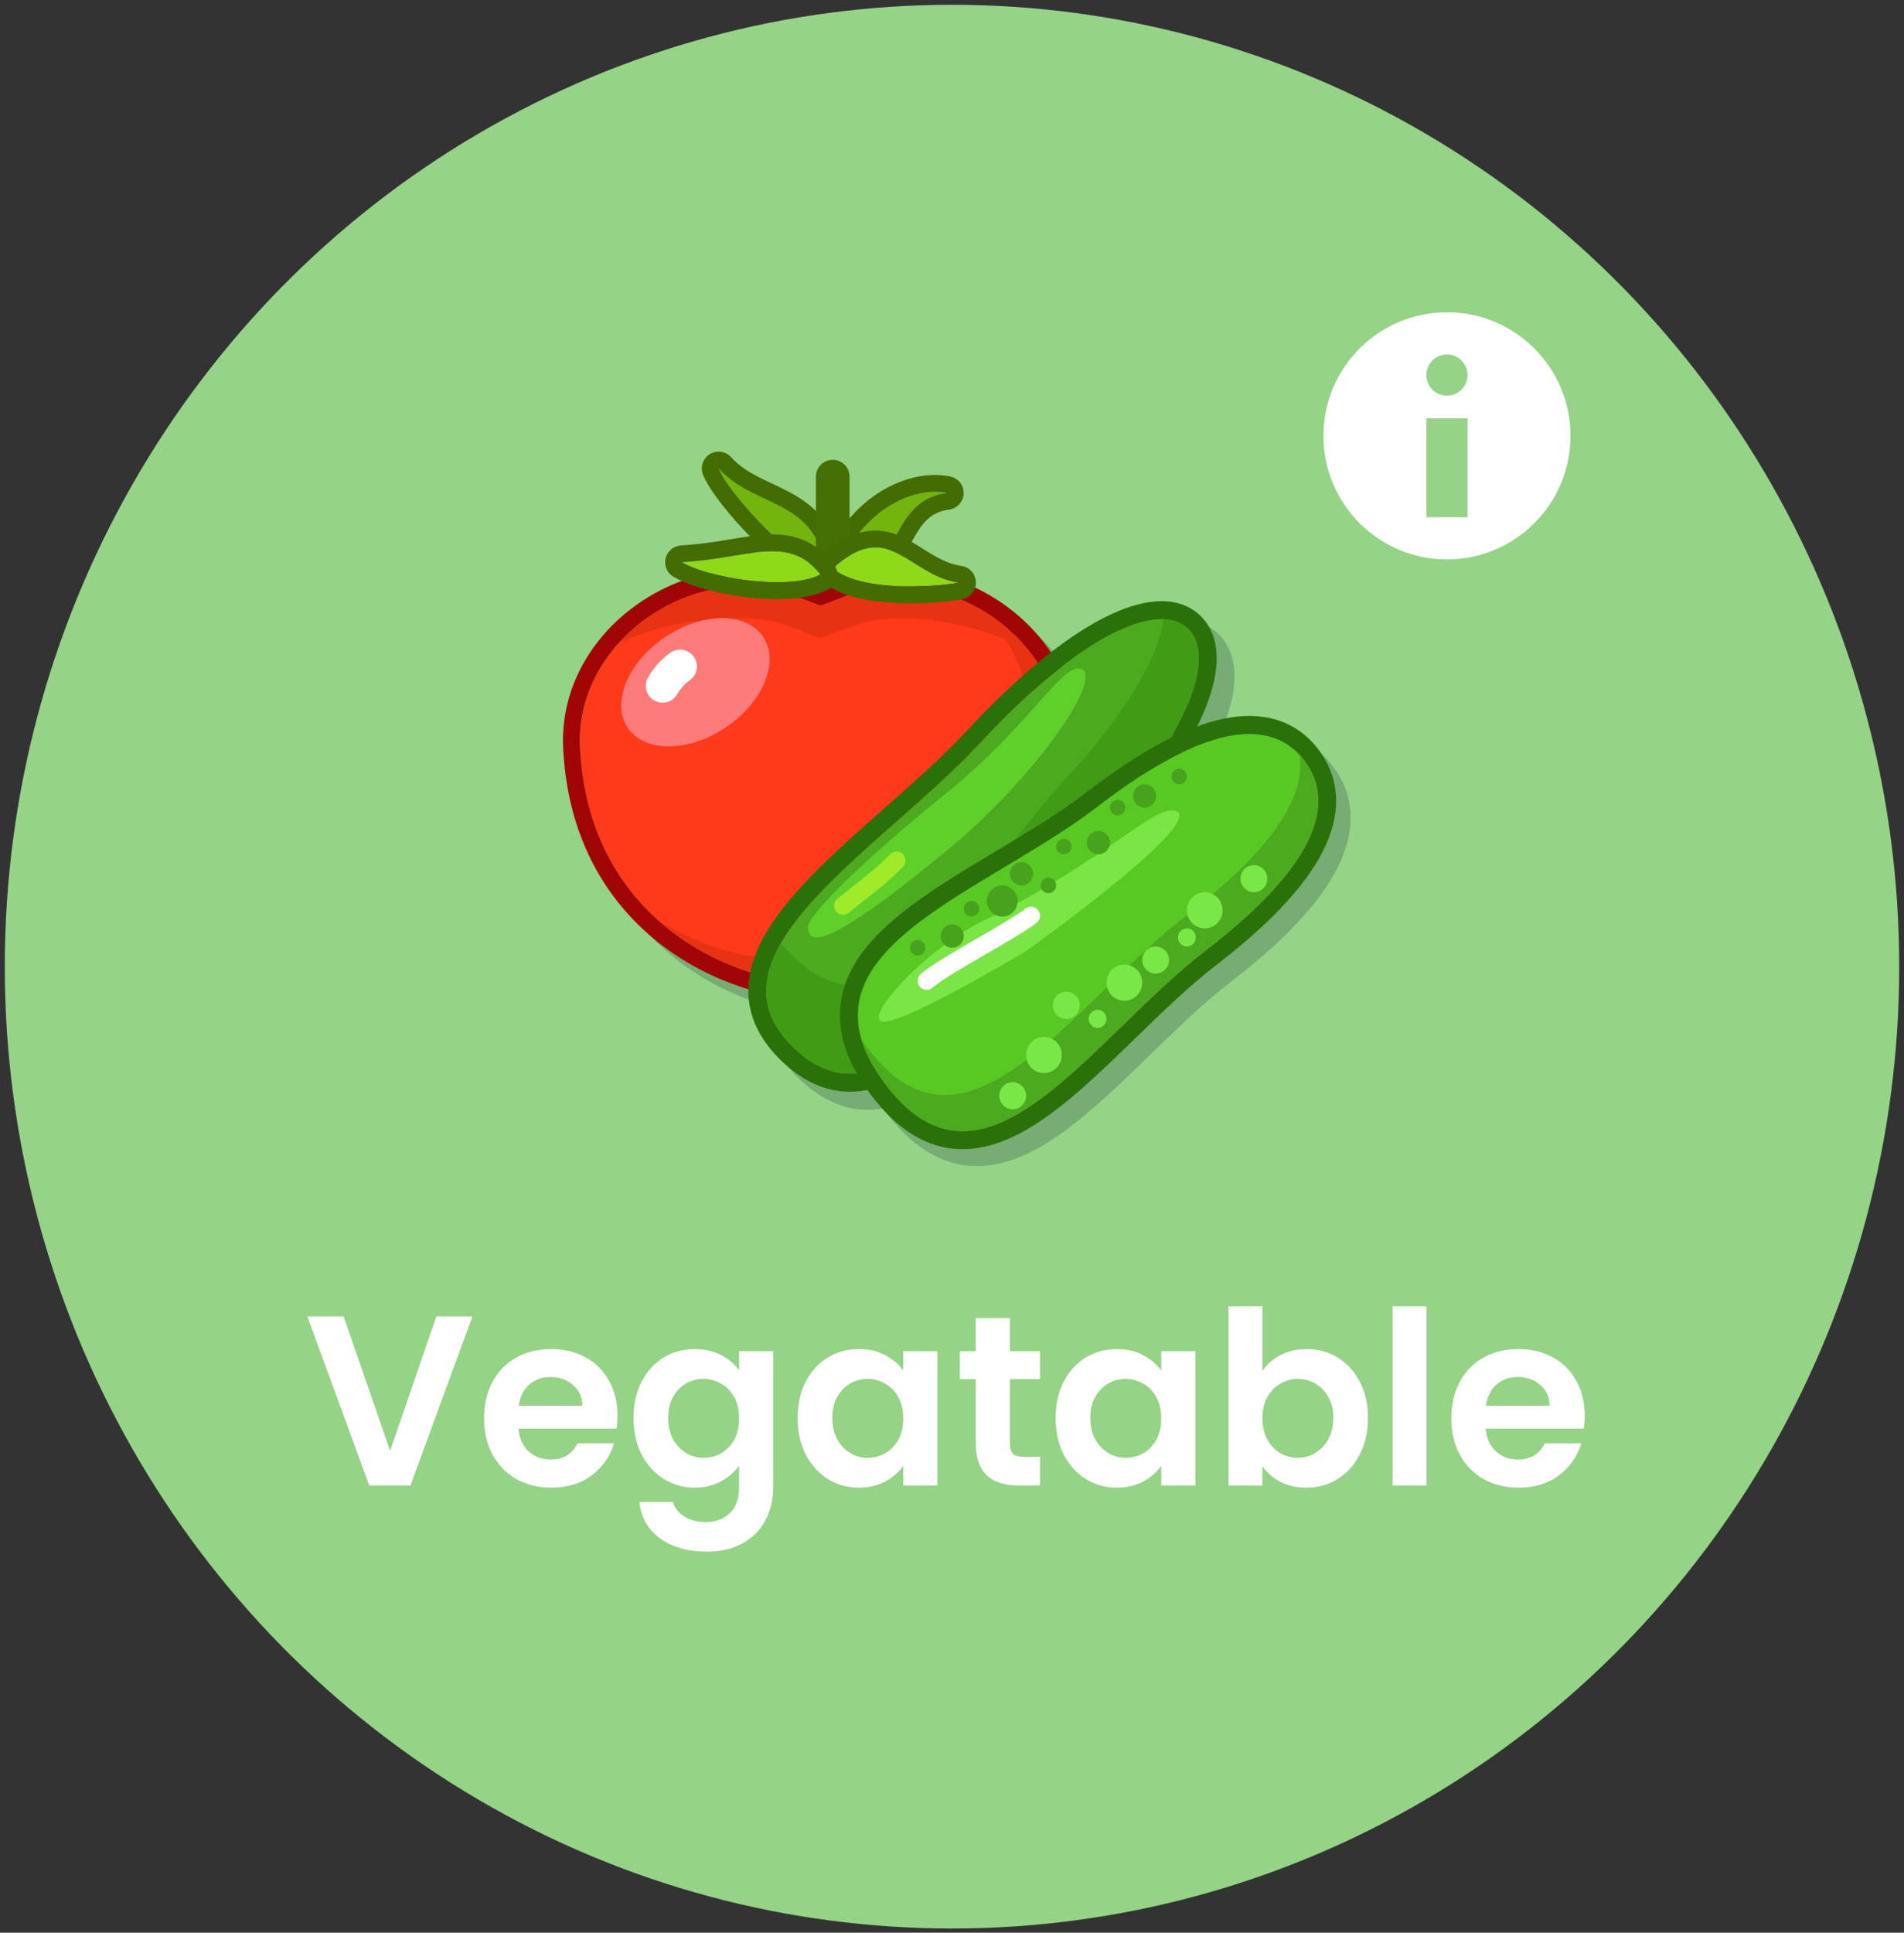 <svg width="205" height="208" viewBox="0 0 205 208" fill="none" xmlns="http://www.w3.org/2000/svg">
<rect x="0" y="0" width="205" height="208" fill="#333333" stroke="none"/>
<ellipse cx="102.5" cy="104.033" rx="101.985" ry="103.518" fill="#95D387"/>
<path d="M83.517 64.898C73.365 64.032 63.555 72.281 64.211 82.449C65.264 101.053 80.885 107.645 90.099 107.645C98.874 107.645 114.232 101.404 115.987 82.449C116.643 72.281 106.833 64.032 96.681 64.898C94.003 65.126 91.035 66.74 90.099 66.906C89.163 66.74 86.195 65.126 83.517 64.898Z" fill="#00162B" fill-opacity="0.2"/>
<path fill-rule="evenodd" clip-rule="evenodd" d="M117.737 82.586L117.734 82.611C115.871 102.732 99.489 109.4 90.099 109.4C85.132 109.4 78.543 107.64 73.028 103.417C67.456 99.15 63.018 92.391 62.459 82.555C61.728 71.144 72.629 62.208 83.666 63.149C85.26 63.285 86.86 63.82 88.084 64.284C88.5 64.442 88.908 64.606 89.257 64.746C89.418 64.811 89.566 64.87 89.696 64.921C89.853 64.983 89.986 65.034 90.099 65.076C90.213 65.034 90.346 64.983 90.502 64.921C90.632 64.87 90.78 64.811 90.941 64.746C91.29 64.606 91.698 64.442 92.115 64.284C93.338 63.82 94.939 63.285 96.531 63.149C107.571 62.208 118.475 71.147 117.738 82.562L117.737 82.586ZM90.099 66.906C89.788 66.851 89.253 66.636 88.579 66.365C87.224 65.821 85.306 65.05 83.517 64.898C73.365 64.032 63.555 72.281 64.211 82.449C65.264 101.053 80.885 107.645 90.099 107.645C98.874 107.645 114.232 101.404 115.987 82.449C116.643 72.281 106.833 64.032 96.681 64.898C94.892 65.05 92.974 65.821 91.619 66.365C90.945 66.636 90.41 66.851 90.099 66.906Z" fill="#00162B" fill-opacity="0.2"/>
<path d="M89.016 61.671C87.905 53.489 81.323 54.806 77.375 50.418C78.487 53.128 85.316 60.584 89.016 61.671Z" fill="#73B40D"/>
<path fill-rule="evenodd" clip-rule="evenodd" d="M90.196 63.044C90.662 62.644 90.893 62.036 90.81 61.428C90.498 59.128 89.78 57.367 88.724 55.981C87.675 54.605 86.383 53.718 85.126 53.032C84.503 52.693 83.866 52.391 83.27 52.111C83.225 52.089 83.18 52.068 83.134 52.047C82.576 51.785 82.054 51.54 81.541 51.272C80.448 50.7 79.505 50.079 78.72 49.207C78.131 48.552 77.157 48.416 76.411 48.885C75.666 49.353 75.365 50.291 75.7 51.105C76.076 52.024 76.842 53.16 77.714 54.279C78.616 55.438 79.738 56.711 80.936 57.925C82.134 59.138 83.434 60.318 84.698 61.277C85.926 62.209 87.258 63.042 88.506 63.408C89.094 63.581 89.731 63.444 90.196 63.044ZM88.527 59.488C88.74 60.131 88.905 60.854 89.016 61.671C88.411 61.493 87.721 61.145 86.987 60.674C84.891 59.332 82.429 56.998 80.501 54.803C78.976 53.067 77.785 51.419 77.374 50.418C78.615 51.796 80.115 52.611 81.624 53.335C81.869 53.453 82.114 53.568 82.359 53.683C84.922 54.886 87.392 56.045 88.527 59.488Z" fill="#436C02"/>
<path d="M89.662 64.304C90.773 56.122 97.558 52.173 101.946 53.051C95.364 53.928 97.119 62.265 89.662 64.304Z" fill="#73B40D"/>
<path fill-rule="evenodd" clip-rule="evenodd" d="M88.469 65.666C88.012 65.265 87.787 64.662 87.868 64.06C89.094 55.037 96.708 50.157 102.301 51.276C103.169 51.449 103.784 52.225 103.755 53.109C103.727 53.994 103.063 54.728 102.185 54.845C99.92 55.148 99.096 56.552 97.727 59.099L97.711 59.13C96.395 61.577 94.655 64.816 90.14 66.05C89.554 66.211 88.926 66.066 88.469 65.666ZM90.078 62.257C89.9 62.907 89.76 63.589 89.662 64.304C90.405 64.101 91.056 63.836 91.633 63.521C93.984 62.241 95.106 60.151 96.172 58.168C96.705 57.176 97.224 56.21 97.875 55.387C98.812 54.2 100.023 53.307 101.946 53.051C100.396 52.741 98.546 53.033 96.754 53.902C93.916 55.277 91.22 58.097 90.078 62.257Z" fill="#436C02"/>
<path fill-rule="evenodd" clip-rule="evenodd" d="M89.66 49.485C90.66 49.485 91.471 50.296 91.471 51.296V64.459C91.471 65.459 90.66 66.27 89.66 66.27C88.66 66.27 87.85 65.459 87.85 64.459V51.296C87.85 50.296 88.66 49.485 89.66 49.485Z" fill="#457003"/>
<path d="M81.762 63.143C71.61 62.277 61.8 70.526 62.456 80.694C63.509 99.298 79.129 105.89 88.344 105.89C97.119 105.89 112.477 99.649 114.232 80.694C114.888 70.526 105.078 62.277 94.925 63.143C92.248 63.371 89.28 64.984 88.344 65.151C87.408 64.984 84.44 63.371 81.762 63.143Z" fill="#FF3A1A"/>
<path fill-rule="evenodd" clip-rule="evenodd" d="M116.037 80.836L116.034 80.861C114.168 101.019 97.754 107.7 88.344 107.7C83.366 107.7 76.764 105.937 71.239 101.706C65.655 97.43 61.209 90.656 60.649 80.803C59.915 69.353 70.851 60.395 81.916 61.339C83.517 61.475 85.123 62.013 86.348 62.477C86.764 62.635 87.174 62.8 87.523 62.94C87.684 63.005 87.832 63.064 87.962 63.115C88.109 63.173 88.235 63.222 88.344 63.262C88.452 63.222 88.579 63.173 88.726 63.115C88.856 63.064 89.004 63.005 89.164 62.94C89.513 62.8 89.923 62.635 90.34 62.477C91.564 62.013 93.171 61.475 94.772 61.339C105.839 60.395 116.777 69.357 116.038 80.811L116.037 80.836ZM88.344 65.151C88.033 65.096 87.498 64.881 86.824 64.61C85.468 64.066 83.55 63.295 81.762 63.143C71.61 62.277 61.8 70.526 62.456 80.694C63.509 99.298 79.129 105.89 88.344 105.89C97.119 105.89 112.476 99.649 114.232 80.694C114.888 70.526 105.078 62.277 94.925 63.143C93.137 63.295 91.219 64.066 89.864 64.61C89.19 64.881 88.655 65.096 88.344 65.151Z" fill="#A20505"/>
<path fill-rule="evenodd" clip-rule="evenodd" d="M66.612 69.212C70.301 65.116 75.976 62.649 81.762 63.143C83.551 63.295 85.469 64.066 86.824 64.61C87.498 64.881 88.033 65.096 88.344 65.151C88.655 65.096 89.19 64.881 89.864 64.61C91.219 64.066 93.137 63.295 94.925 63.143C101.049 62.621 107.047 65.414 110.7 69.944C105.938 67.505 100.209 66.202 94.925 66.653C93.137 66.805 91.219 67.576 89.864 68.12C89.19 68.391 88.655 68.606 88.344 68.661C88.033 68.606 87.498 68.391 86.824 68.12C85.469 67.576 83.551 66.805 81.762 66.653C76.301 66.187 71.005 67.201 66.612 69.212Z" fill="#E83214"/>
<path fill-rule="evenodd" clip-rule="evenodd" d="M70.858 99.044C75.575 102.003 80.814 103.257 84.834 103.257C93.609 103.257 108.966 97.016 110.721 78.061C111.034 73.213 108.968 68.801 105.62 65.606C110.941 68.699 114.643 74.319 114.232 80.694C112.476 99.649 97.119 105.89 88.344 105.89C83.289 105.89 76.306 103.906 70.858 99.044Z" fill="#E83214"/>
<path d="M89.66 61.163C95.803 55.684 97.558 61.827 103.262 62.704C100.38 63.231 92.572 63.691 89.66 61.163Z" fill="#8ED918"/>
<path fill-rule="evenodd" clip-rule="evenodd" d="M87.85 61.175C87.846 60.655 88.067 60.158 88.455 59.812C90.13 58.317 91.7 57.438 93.285 57.181C94.913 56.918 96.283 57.354 97.436 57.93C97.999 58.212 98.538 58.542 99.032 58.852C99.138 58.918 99.241 58.983 99.343 59.047C99.736 59.294 100.107 59.528 100.5 59.755C101.464 60.311 102.421 60.743 103.537 60.914C104.411 61.049 105.06 61.794 105.072 62.678C105.085 63.562 104.457 64.326 103.587 64.485C102.01 64.773 99.198 65.029 96.381 64.887C94.968 64.816 93.5 64.642 92.159 64.298C90.841 63.961 89.502 63.423 88.473 62.531C88.08 62.189 87.853 61.696 87.85 61.175ZM91.132 60.011C90.669 60.318 90.18 60.699 89.66 61.163C90.108 61.552 90.672 61.87 91.316 62.128C93.452 62.984 96.47 63.179 99.064 63.101C100.771 63.05 102.294 62.881 103.262 62.704C101.798 62.479 100.594 61.907 99.509 61.273C99.114 61.042 98.735 60.803 98.364 60.57C96.126 59.161 94.217 57.958 91.132 60.011Z" fill="#436C02"/>
<path d="M88.344 61.826C84.834 57.438 80.884 60.071 73.425 60.51C76.497 62.265 84.925 63.61 88.344 61.826Z" fill="#8ED918"/>
<path fill-rule="evenodd" clip-rule="evenodd" d="M90.115 62.199C90.227 61.67 90.096 61.118 89.757 60.695C88.711 59.387 87.549 58.506 86.21 58.01C84.895 57.523 83.553 57.46 82.239 57.552C81.134 57.629 79.933 57.827 78.715 58.028C78.517 58.061 78.318 58.094 78.119 58.126C76.66 58.364 75.088 58.598 73.319 58.702C72.519 58.749 71.845 59.317 71.662 60.097C71.48 60.877 71.831 61.684 72.527 62.082C74.373 63.137 77.53 63.95 80.549 64.294C82.091 64.47 83.677 64.533 85.135 64.425C86.563 64.32 88.012 64.041 89.181 63.431C89.661 63.181 90.004 62.729 90.115 62.199ZM86.945 60.451C87.424 60.804 87.887 61.256 88.344 61.826C87.823 62.098 87.185 62.297 86.469 62.433C83.896 62.922 80.297 62.599 77.369 61.908C75.758 61.529 74.349 61.038 73.425 60.51C74.896 60.423 76.23 60.252 77.451 60.065C77.997 59.982 78.52 59.896 79.022 59.813C82.359 59.263 84.796 58.861 86.945 60.451Z" fill="#436C02"/>
<path d="M82.162 68.531C83.965 71.214 82.164 75.583 78.138 78.288C74.113 80.993 69.388 81.011 67.584 78.327C65.78 75.644 67.582 71.275 71.607 68.57C75.633 65.864 80.358 65.847 82.162 68.531Z" fill="#FE7B7B"/>
<path fill-rule="evenodd" clip-rule="evenodd" d="M74.687 70.662C75.274 71.471 75.093 72.603 74.284 73.19C73.691 73.62 73.246 74.122 72.922 74.699C72.433 75.571 71.329 75.882 70.457 75.393C69.585 74.904 69.274 73.8 69.763 72.928C70.356 71.872 71.162 70.981 72.158 70.259C72.968 69.672 74.1 69.852 74.687 70.662Z" fill="white"/>
<path d="M104.241 87.94C103.661 88.727 102.554 88.894 101.768 88.315C100.981 87.736 100.813 86.628 101.393 85.842C101.972 85.055 103.079 84.888 103.866 85.467C104.652 86.046 104.82 87.154 104.241 87.94Z" fill="#C5270E"/>
<path d="M107.048 93.773C106.469 94.56 105.361 94.727 104.575 94.148C103.788 93.569 103.621 92.461 104.2 91.675C104.779 90.888 105.887 90.721 106.673 91.3C107.46 91.879 107.627 92.987 107.048 93.773Z" fill="#C5270E"/>
<path d="M109.155 87.79C108.721 88.38 107.89 88.506 107.301 88.071C106.711 87.637 106.585 86.806 107.019 86.216C107.454 85.627 108.284 85.501 108.874 85.935C109.464 86.37 109.59 87.2 109.155 87.79Z" fill="#C5270E"/>
<path d="M102.587 98.356C102.008 99.143 100.9 99.31 100.114 98.731C99.328 98.152 99.16 97.044 99.739 96.258C100.318 95.472 101.426 95.304 102.212 95.883C102.999 96.463 103.166 97.57 102.587 98.356Z" fill="#C5270E"/>
<path d="M100.888 92.61C100.309 93.397 99.202 93.564 98.415 92.985C97.629 92.406 97.461 91.298 98.041 90.512C98.62 89.725 99.727 89.558 100.514 90.137C101.3 90.716 101.468 91.824 100.888 92.61Z" fill="#C5270E"/>
<path d="M95.995 100.989C95.415 101.776 94.308 101.944 93.522 101.364C92.735 100.785 92.567 99.678 93.147 98.891C93.726 98.105 94.833 97.937 95.62 98.516C96.406 99.096 96.574 100.203 95.995 100.989Z" fill="#C5270E"/>
<path d="M95.305 95.419C94.726 96.205 93.619 96.373 92.832 95.793C92.046 95.214 91.878 94.107 92.457 93.32C93.037 92.534 94.144 92.366 94.93 92.946C95.717 93.525 95.885 94.632 95.305 95.419Z" fill="#C5270E"/>
<path d="M89.084 101.934C88.649 102.523 87.819 102.649 87.229 102.215C86.639 101.78 86.513 100.95 86.948 100.36C87.382 99.77 88.213 99.644 88.803 100.079C89.393 100.513 89.519 101.344 89.084 101.934Z" fill="#C5270E"/>
<path d="M119.06 92.899C108.329 104.453 98.084 124.882 87.449 114.771C76.814 104.66 96.735 93.43 107.466 81.876C118.197 70.322 126.617 66.559 129.819 69.603C133.02 72.647 129.791 81.345 119.06 92.899Z" fill="#00162B" fill-opacity="0.2"/>
<path fill-rule="evenodd" clip-rule="evenodd" d="M95.839 119.131C92.498 119.989 89.206 119.112 86.132 116.189C83.057 113.266 82.004 110.007 82.697 106.598C83.345 103.407 85.475 100.37 88.026 97.55C90.609 94.697 93.859 91.821 97.05 89.002L97.164 88.902C100.354 86.084 103.49 83.315 106.064 80.543C111.508 74.681 116.469 70.68 120.585 68.535C122.639 67.465 124.586 66.802 126.343 66.671C128.126 66.537 129.839 66.952 131.136 68.185C132.434 69.419 132.946 71.123 132.921 72.93C132.896 74.71 132.357 76.712 131.423 78.847C129.553 83.126 125.904 88.372 120.462 94.232C118.007 96.875 115.568 100.006 113.081 103.2C112.92 103.406 112.76 103.612 112.599 103.818C109.975 107.185 107.288 110.598 104.578 113.337C101.898 116.044 98.981 118.324 95.839 119.131ZM111.585 101.976C114.057 98.801 116.545 95.607 119.06 92.899C129.791 81.345 133.02 72.647 129.819 69.603C126.617 66.559 118.197 70.322 107.466 81.876C104.826 84.719 101.629 87.541 98.469 90.333C88.782 98.888 79.43 107.147 87.449 114.771C95.592 122.513 103.506 112.35 111.585 101.976Z" fill="#00162B" fill-opacity="0.2"/>
<path d="M131.372 104.106C118.896 113.699 107.512 132.652 96.836 118.438C86.159 104.225 107.257 98.203 119.733 88.61C132.21 79.017 138.803 79.42 142.017 83.699C145.231 87.978 143.849 94.513 131.372 104.106Z" fill="#00162B" fill-opacity="0.2"/>
<path fill-rule="evenodd" clip-rule="evenodd" d="M104.932 125.49C101.409 125.398 98.204 123.477 95.304 119.616C92.404 115.756 91.433 112.117 92.289 108.658C93.114 105.323 95.54 102.603 98.396 100.276C101.273 97.931 104.872 95.764 108.411 93.644C108.497 93.593 108.583 93.541 108.669 93.49C112.173 91.391 115.629 89.322 118.569 87.061C124.899 82.193 129.975 79.666 134.055 79.029C136.126 78.706 137.988 78.862 139.621 79.494C141.261 80.129 142.556 81.198 143.549 82.521C144.542 83.844 145.215 85.392 145.38 87.16C145.544 88.921 145.195 90.779 144.332 92.711C142.633 96.518 138.867 100.789 132.536 105.656C129.596 107.917 126.7 110.731 123.763 113.585L123.546 113.795C120.58 116.677 117.553 119.605 114.549 121.782C111.568 123.943 108.328 125.579 104.932 125.49ZM122.468 112.145C125.375 109.319 128.342 106.437 131.372 104.106C143.849 94.513 145.231 87.978 142.017 83.699C138.803 79.42 132.21 79.017 119.733 88.61C116.702 90.941 113.163 93.06 109.693 95.138C98.882 101.612 88.753 107.677 96.836 118.438C104.918 129.199 113.407 120.95 122.468 112.145Z" fill="#00162B" fill-opacity="0.2"/>
<path d="M117.136 90.953C106.405 102.507 96.16 122.936 85.525 112.825C74.891 102.714 94.811 91.484 105.542 79.93C116.273 68.376 124.694 64.613 127.895 67.657C131.097 70.701 127.867 79.399 117.136 90.953Z" fill="#4CAA1F"/>
<path fill-rule="evenodd" clip-rule="evenodd" d="M93.915 117.184C90.575 118.042 87.282 117.166 84.208 114.243C81.133 111.32 80.081 108.06 80.773 104.652C81.422 101.461 83.551 98.423 86.103 95.604C88.685 92.751 91.936 89.875 95.127 87.056L95.24 86.956C98.431 84.138 101.566 81.369 104.14 78.597C109.585 72.735 114.545 68.734 118.661 66.589C120.716 65.518 122.662 64.856 124.419 64.725C126.203 64.591 127.916 65.005 129.213 66.239C130.511 67.473 131.023 69.176 130.997 70.984C130.972 72.764 130.433 74.766 129.5 76.901C127.629 81.179 123.981 86.426 118.538 92.286C116.083 94.929 113.645 98.06 111.157 101.254C110.997 101.46 110.837 101.666 110.676 101.872C108.052 105.239 105.364 108.652 102.654 111.39C99.975 114.098 97.057 116.377 93.915 117.184ZM109.662 100.03C112.134 96.855 114.622 93.66 117.136 90.953C127.867 79.399 131.097 70.701 127.895 67.657C124.694 64.613 116.273 68.376 105.542 79.93C102.902 82.772 99.706 85.595 96.545 88.387C86.859 96.942 77.507 105.201 85.525 112.825C93.668 120.567 101.583 110.404 109.662 100.03Z" fill="#2B710A"/>
<path fill-rule="evenodd" clip-rule="evenodd" d="M108.056 92.027C110.28 89.119 112.518 86.194 114.804 83.733C121.331 76.705 124.7 70.74 125.255 66.65C126.342 66.687 127.231 67.025 127.895 67.657C131.097 70.701 127.867 79.399 117.136 90.953C114.622 93.66 112.134 96.855 109.662 100.03C101.583 110.404 93.668 120.567 85.526 112.825C81.691 109.179 81.829 105.388 84.076 101.489C84.481 102.023 84.962 102.558 85.526 103.093C93.668 110.835 100.788 101.528 108.056 92.027Z" fill="#419C15"/>
<path d="M116.73 72.182C118.082 74.41 110.186 84.833 101.821 91.645C96.656 95.852 87.394 103.323 87.047 100.113C85.96 98.838 96.688 89.514 101.34 85.806C111.439 77.758 114.715 70.517 116.73 72.182Z" fill="#5FCF2A"/>
<path fill-rule="evenodd" clip-rule="evenodd" d="M97.211 91.93C97.587 92.31 97.587 92.926 97.211 93.306C95.757 94.778 94.545 95.729 93.069 96.888C92.541 97.302 91.98 97.743 91.361 98.244C90.946 98.58 90.341 98.512 90.009 98.092C89.677 97.672 89.745 97.06 90.159 96.724C90.83 96.181 91.419 95.719 91.958 95.295C93.398 94.165 94.488 93.309 95.851 91.93C96.227 91.55 96.836 91.55 97.211 91.93Z" fill="#A0EA29"/>
<path d="M129.814 102.292C117.338 111.885 105.954 130.839 95.277 116.625C84.601 102.411 105.698 96.389 118.175 86.796C130.651 77.203 137.245 77.606 140.459 81.885C143.673 86.164 142.291 92.699 129.814 102.292Z" fill="#58C923"/>
<path fill-rule="evenodd" clip-rule="evenodd" d="M103.374 123.676C99.85 123.584 96.645 121.663 93.746 117.802C90.846 113.942 89.874 110.303 90.73 106.844C91.556 103.509 93.981 100.789 96.837 98.462C99.714 96.117 103.314 93.95 106.852 91.83C106.938 91.779 107.024 91.727 107.11 91.676C110.615 89.577 114.07 87.508 117.011 85.246C123.341 80.379 128.416 77.852 132.497 77.215C134.568 76.891 136.43 77.048 138.063 77.68C139.702 78.314 140.997 79.385 141.991 80.707C142.984 82.03 143.656 83.578 143.821 85.347C143.986 87.108 143.636 88.965 142.774 90.897C141.074 94.704 137.308 98.975 130.978 103.842C128.037 106.103 125.141 108.917 122.204 111.771L121.988 111.981C119.022 114.863 115.994 117.791 112.991 119.968C110.01 122.129 106.77 123.765 103.374 123.676ZM120.909 110.331C123.817 107.505 126.783 104.623 129.814 102.292C142.291 92.699 143.673 86.164 140.459 81.885C137.245 77.606 130.651 77.203 118.175 86.796C115.144 89.126 111.604 91.246 108.135 93.324C97.323 99.798 87.195 105.863 95.277 116.624C103.36 127.385 111.848 119.136 120.909 110.331Z" fill="#2B710A"/>
<path fill-rule="evenodd" clip-rule="evenodd" d="M118.986 106.439C121.893 103.613 124.86 100.73 127.891 98.4C137.541 90.98 140.554 85.389 139.936 81.257C140.12 81.455 140.294 81.665 140.459 81.885C143.673 86.164 142.291 92.699 129.814 102.292C126.783 104.623 123.817 107.506 120.909 110.331C111.848 119.137 103.36 127.386 95.277 116.625C94.01 114.937 93.19 113.365 92.751 111.889C92.939 112.167 93.14 112.448 93.354 112.732C101.436 123.493 109.925 115.244 118.986 106.439Z" fill="#4CAA1F"/>
<path d="M126.919 87.472C128.271 89.7 110.478 102.35 110.478 102.35C110.478 102.35 95.828 111.12 94.742 109.845C93.655 108.57 100.337 101.816 105.668 99.207C119.706 92.338 124.905 85.807 126.919 87.472Z" fill="#79E645"/>
<path fill-rule="evenodd" clip-rule="evenodd" d="M111.786 97.972C112.103 98.403 112.015 99.012 111.588 99.333C110.389 100.235 108.259 101.468 106.185 102.667C106.028 102.758 105.872 102.848 105.716 102.939C103.429 104.263 101.328 105.499 100.384 106.302C99.977 106.648 99.37 106.594 99.028 106.182C98.687 105.771 98.74 105.157 99.147 104.811C100.258 103.867 102.552 102.528 104.76 101.249C104.897 101.17 105.034 101.091 105.17 101.012C107.304 99.777 109.34 98.6 110.44 97.772C110.866 97.451 111.469 97.54 111.786 97.972Z" fill="white"/>
<path d="M111.226 94.038C111.226 94.732 110.669 95.295 109.983 95.295C109.297 95.295 108.741 94.732 108.741 94.038C108.741 93.344 109.297 92.781 109.983 92.781C110.669 92.781 111.226 93.344 111.226 94.038Z" fill="#47A21D"/>
<path d="M119.508 90.686C119.508 91.381 118.952 91.943 118.266 91.943C117.58 91.943 117.023 91.381 117.023 90.686C117.023 89.992 117.58 89.429 118.266 89.429C118.952 89.429 119.508 89.992 119.508 90.686Z" fill="#47A21D"/>
<path d="M124.478 85.659C124.478 86.353 123.921 86.916 123.235 86.916C122.549 86.916 121.993 86.353 121.993 85.659C121.993 84.964 122.549 84.402 123.235 84.402C123.921 84.402 124.478 84.964 124.478 85.659Z" fill="#47A21D"/>
<path d="M103.771 100.742C103.771 101.436 103.215 101.999 102.529 101.999C101.843 101.999 101.287 101.436 101.287 100.742C101.287 100.048 101.843 99.485 102.529 99.485C103.215 99.485 103.771 100.048 103.771 100.742Z" fill="#47A21D"/>
<path d="M115.367 91.105C115.367 91.568 114.996 91.943 114.539 91.943C114.081 91.943 113.71 91.568 113.71 91.105C113.71 90.642 114.081 90.267 114.539 90.267C114.996 90.267 115.367 90.642 115.367 91.105Z" fill="#47A21D"/>
<path d="M113.71 95.296C113.71 95.758 113.34 96.133 112.882 96.133C112.425 96.133 112.054 95.758 112.054 95.296C112.054 94.833 112.425 94.457 112.882 94.457C113.34 94.457 113.71 94.833 113.71 95.296Z" fill="#47A21D"/>
<path d="M121.165 86.915C121.165 87.378 120.794 87.753 120.336 87.753C119.879 87.753 119.508 87.378 119.508 86.915C119.508 86.452 119.879 86.077 120.336 86.077C120.794 86.077 121.165 86.452 121.165 86.915Z" fill="#47A21D"/>
<path d="M127.791 83.563C127.791 84.026 127.42 84.401 126.962 84.401C126.505 84.401 126.134 84.026 126.134 83.563C126.134 83.1 126.505 82.725 126.962 82.725C127.42 82.725 127.791 83.1 127.791 83.563Z" fill="#47A21D"/>
<path d="M99.63 101.999C99.63 102.462 99.26 102.837 98.802 102.837C98.345 102.837 97.974 102.462 97.974 101.999C97.974 101.536 98.345 101.161 98.802 101.161C99.26 101.161 99.63 101.536 99.63 101.999Z" fill="#47A21D"/>
<path d="M105.428 97.809C105.428 98.272 105.057 98.647 104.6 98.647C104.142 98.647 103.772 98.272 103.772 97.809C103.772 97.346 104.142 96.971 104.6 96.971C105.057 96.971 105.428 97.346 105.428 97.809Z" fill="#47A21D"/>
<path d="M109.569 96.971C109.569 97.897 108.828 98.647 107.913 98.647C106.998 98.647 106.256 97.897 106.256 96.971C106.256 96.046 106.998 95.295 107.913 95.295C108.828 95.295 109.569 96.046 109.569 96.971Z" fill="#47A21D"/>
<path d="M116.249 108.189C116.249 108.995 115.603 109.649 114.806 109.649C114.009 109.649 113.363 108.995 113.363 108.189C113.363 107.383 114.009 106.729 114.806 106.729C115.603 106.729 116.249 107.383 116.249 108.189Z" fill="#79E745"/>
<path d="M110.478 117.921C110.478 118.727 109.832 119.38 109.035 119.38C108.238 119.38 107.592 118.727 107.592 117.921C107.592 117.114 108.238 116.461 109.035 116.461C109.832 116.461 110.478 117.114 110.478 117.921Z" fill="#79E745"/>
<path d="M125.867 103.324C125.867 104.13 125.221 104.783 124.424 104.783C123.627 104.783 122.981 104.13 122.981 103.324C122.981 102.518 123.627 101.864 124.424 101.864C125.221 101.864 125.867 102.518 125.867 103.324Z" fill="#79E745"/>
<path d="M136.447 94.565C136.447 95.371 135.801 96.025 135.004 96.025C134.207 96.025 133.562 95.371 133.562 94.565C133.562 93.759 134.207 93.106 135.004 93.106C135.801 93.106 136.447 93.759 136.447 94.565Z" fill="#79E745"/>
<path d="M119.134 109.649C119.134 110.187 118.703 110.622 118.172 110.622C117.641 110.622 117.21 110.187 117.21 109.649C117.21 109.112 117.641 108.676 118.172 108.676C118.703 108.676 119.134 109.112 119.134 109.649Z" fill="#79E745"/>
<path d="M128.752 100.891C128.752 101.428 128.322 101.864 127.791 101.864C127.259 101.864 126.829 101.428 126.829 100.891C126.829 100.353 127.259 99.918 127.791 99.918C128.322 99.918 128.752 100.353 128.752 100.891Z" fill="#79E745"/>
<path d="M122.981 105.756C122.981 106.831 122.12 107.703 121.058 107.703C119.995 107.703 119.134 106.831 119.134 105.756C119.134 104.681 119.995 103.81 121.058 103.81C122.12 103.81 122.981 104.681 122.981 105.756Z" fill="#79E745"/>
<path d="M131.638 97.971C131.638 99.046 130.777 99.918 129.714 99.918C128.652 99.918 127.791 99.046 127.791 97.971C127.791 96.897 128.652 96.025 129.714 96.025C130.777 96.025 131.638 96.897 131.638 97.971Z" fill="#79E745"/>
<path d="M114.325 113.542C114.325 114.617 113.464 115.488 112.401 115.488C111.339 115.488 110.478 114.617 110.478 113.542C110.478 112.467 111.339 111.595 112.401 111.595C113.464 111.595 114.325 112.467 114.325 113.542Z" fill="#79E745"/>
<path d="M50.868 141.671L44.193 159.871H39.761L33.086 141.671H36.997L42.003 156.142L46.983 141.671H50.868ZM66.484 152.335C66.484 152.857 66.45 153.326 66.38 153.743H55.821C55.907 154.786 56.272 155.603 56.916 156.194C57.559 156.785 58.35 157.081 59.288 157.081C60.644 157.081 61.609 156.498 62.182 155.334H66.12C65.702 156.724 64.903 157.872 63.721 158.776C62.539 159.662 61.087 160.105 59.367 160.105C57.976 160.105 56.724 159.801 55.612 159.193C54.517 158.567 53.656 157.689 53.031 156.559C52.422 155.429 52.118 154.126 52.118 152.648C52.118 151.153 52.422 149.841 53.031 148.711C53.639 147.581 54.491 146.712 55.586 146.104C56.681 145.495 57.941 145.191 59.367 145.191C60.74 145.191 61.965 145.487 63.043 146.078C64.138 146.669 64.981 147.512 65.572 148.607C66.18 149.685 66.484 150.927 66.484 152.335ZM62.704 151.292C62.687 150.354 62.347 149.606 61.687 149.05C61.026 148.477 60.218 148.19 59.262 148.19C58.358 148.19 57.593 148.468 56.968 149.024C56.359 149.563 55.986 150.319 55.847 151.292H62.704ZM74.807 145.191C75.885 145.191 76.832 145.409 77.649 145.843C78.466 146.26 79.109 146.808 79.578 147.486V145.426H83.255V159.975C83.255 161.313 82.985 162.504 82.446 163.547C81.907 164.607 81.099 165.442 80.022 166.05C78.944 166.676 77.64 166.989 76.111 166.989C74.059 166.989 72.373 166.511 71.052 165.555C69.749 164.599 69.01 163.295 68.836 161.644H72.46C72.651 162.304 73.06 162.826 73.686 163.208C74.329 163.608 75.102 163.808 76.006 163.808C77.067 163.808 77.927 163.486 78.588 162.843C79.248 162.217 79.578 161.261 79.578 159.975V157.733C79.109 158.41 78.457 158.975 77.623 159.427C76.806 159.879 75.867 160.105 74.807 160.105C73.59 160.105 72.478 159.792 71.469 159.167C70.461 158.541 69.662 157.663 69.071 156.533C68.497 155.386 68.21 154.074 68.21 152.596C68.21 151.136 68.497 149.841 69.071 148.711C69.662 147.581 70.453 146.712 71.443 146.104C72.451 145.495 73.573 145.191 74.807 145.191ZM79.578 152.648C79.578 151.762 79.404 151.006 79.057 150.38C78.709 149.737 78.24 149.25 77.649 148.92C77.058 148.572 76.423 148.398 75.746 148.398C75.067 148.398 74.442 148.563 73.868 148.894C73.295 149.224 72.825 149.711 72.46 150.354C72.113 150.98 71.939 151.727 71.939 152.596C71.939 153.465 72.113 154.23 72.46 154.891C72.825 155.534 73.295 156.029 73.868 156.377C74.459 156.724 75.085 156.898 75.746 156.898C76.423 156.898 77.058 156.733 77.649 156.403C78.24 156.055 78.709 155.568 79.057 154.943C79.404 154.3 79.578 153.535 79.578 152.648ZM85.881 152.596C85.881 151.136 86.168 149.841 86.742 148.711C87.332 147.581 88.123 146.712 89.114 146.104C90.122 145.495 91.243 145.191 92.478 145.191C93.555 145.191 94.494 145.409 95.294 145.843C96.111 146.278 96.762 146.825 97.249 147.486V145.426H100.925V159.871H97.249V157.759C96.78 158.437 96.128 159.001 95.294 159.453C94.477 159.888 93.529 160.105 92.452 160.105C91.235 160.105 90.122 159.792 89.114 159.167C88.123 158.541 87.332 157.663 86.742 156.533C86.168 155.386 85.881 154.074 85.881 152.596ZM97.249 152.648C97.249 151.762 97.075 151.006 96.728 150.38C96.38 149.737 95.911 149.25 95.32 148.92C94.729 148.572 94.094 148.398 93.416 148.398C92.738 148.398 92.113 148.563 91.539 148.894C90.965 149.224 90.496 149.711 90.131 150.354C89.783 150.98 89.61 151.727 89.61 152.596C89.61 153.465 89.783 154.23 90.131 154.891C90.496 155.534 90.965 156.029 91.539 156.377C92.13 156.724 92.756 156.898 93.416 156.898C94.094 156.898 94.729 156.733 95.32 156.403C95.911 156.055 96.38 155.568 96.728 154.943C97.075 154.3 97.249 153.535 97.249 152.648ZM108.741 148.424V155.412C108.741 155.899 108.854 156.255 109.079 156.481C109.323 156.69 109.723 156.794 110.279 156.794H111.974V159.871H109.679C106.603 159.871 105.064 158.376 105.064 155.386V148.424H103.343V145.426H105.064V141.854H108.741V145.426H111.974V148.424H108.741ZM113.66 152.596C113.66 151.136 113.947 149.841 114.521 148.711C115.112 147.581 115.903 146.712 116.894 146.104C117.902 145.495 119.023 145.191 120.257 145.191C121.335 145.191 122.273 145.409 123.073 145.843C123.89 146.278 124.542 146.825 125.028 147.486V145.426H128.705V159.871H125.028V157.759C124.559 158.437 123.907 159.001 123.073 159.453C122.256 159.888 121.309 160.105 120.231 160.105C119.014 160.105 117.902 159.792 116.894 159.167C115.903 158.541 115.112 157.663 114.521 156.533C113.947 155.386 113.66 154.074 113.66 152.596ZM125.028 152.648C125.028 151.762 124.855 151.006 124.507 150.38C124.159 149.737 123.69 149.25 123.099 148.92C122.508 148.572 121.874 148.398 121.196 148.398C120.518 148.398 119.892 148.563 119.318 148.894C118.745 149.224 118.275 149.711 117.91 150.354C117.563 150.98 117.389 151.727 117.389 152.596C117.389 153.465 117.563 154.23 117.91 154.891C118.275 155.534 118.745 156.029 119.318 156.377C119.909 156.724 120.535 156.898 121.196 156.898C121.874 156.898 122.508 156.733 123.099 156.403C123.69 156.055 124.159 155.568 124.507 154.943C124.855 154.3 125.028 153.535 125.028 152.648ZM135.92 147.538C136.39 146.843 137.033 146.278 137.85 145.843C138.684 145.409 139.631 145.191 140.692 145.191C141.926 145.191 143.038 145.495 144.029 146.104C145.037 146.712 145.828 147.581 146.402 148.711C146.993 149.824 147.288 151.119 147.288 152.596C147.288 154.074 146.993 155.386 146.402 156.533C145.828 157.663 145.037 158.541 144.029 159.167C143.038 159.792 141.926 160.105 140.692 160.105C139.614 160.105 138.667 159.897 137.85 159.48C137.05 159.045 136.407 158.489 135.92 157.811V159.871H132.27V140.576H135.92V147.538ZM143.56 152.596C143.56 151.727 143.377 150.98 143.012 150.354C142.665 149.711 142.195 149.224 141.604 148.894C141.031 148.563 140.405 148.398 139.727 148.398C139.066 148.398 138.441 148.572 137.85 148.92C137.276 149.25 136.807 149.737 136.442 150.38C136.094 151.023 135.92 151.779 135.92 152.648C135.92 153.517 136.094 154.274 136.442 154.917C136.807 155.56 137.276 156.055 137.85 156.403C138.441 156.733 139.066 156.898 139.727 156.898C140.405 156.898 141.031 156.724 141.604 156.377C142.195 156.029 142.665 155.534 143.012 154.891C143.377 154.247 143.56 153.483 143.56 152.596ZM153.591 140.576V159.871H149.941V140.576H153.591ZM170.625 152.335C170.625 152.857 170.591 153.326 170.521 153.743H159.961C160.048 154.786 160.413 155.603 161.056 156.194C161.7 156.785 162.49 157.081 163.429 157.081C164.785 157.081 165.75 156.498 166.323 155.334H170.26C169.843 156.724 169.044 157.872 167.862 158.776C166.68 159.662 165.228 160.105 163.507 160.105C162.117 160.105 160.865 159.801 159.753 159.193C158.658 158.567 157.797 157.689 157.171 156.559C156.563 155.429 156.259 154.126 156.259 152.648C156.259 151.153 156.563 149.841 157.171 148.711C157.78 147.581 158.632 146.712 159.727 146.104C160.822 145.495 162.082 145.191 163.507 145.191C164.881 145.191 166.106 145.487 167.184 146.078C168.279 146.669 169.122 147.512 169.713 148.607C170.321 149.685 170.625 150.927 170.625 152.335ZM166.845 151.292C166.827 150.354 166.488 149.606 165.828 149.05C165.167 148.477 164.359 148.19 163.403 148.19C162.499 148.19 161.734 148.468 161.109 149.024C160.5 149.563 160.126 150.319 159.987 151.292H166.845Z" fill="white"/>
<g clip-path="url(#clip0_306_16906)">
<path d="M155.793 33.606C148.448 33.606 142.493 39.561 142.493 46.906C142.493 54.25 148.448 60.205 155.793 60.205C163.137 60.205 169.092 54.25 169.092 46.906C169.092 39.561 163.137 33.606 155.793 33.606ZM158.009 55.661H153.576V45.022H158.009V55.661ZM155.793 42.583C155.205 42.583 154.641 42.35 154.225 41.934C153.81 41.519 153.576 40.955 153.576 40.367C153.576 39.779 153.81 39.215 154.225 38.8C154.641 38.384 155.205 38.15 155.793 38.15C156.38 38.15 156.944 38.384 157.36 38.8C157.776 39.215 158.009 39.779 158.009 40.367C158.009 40.955 157.776 41.519 157.36 41.934C156.944 42.35 156.38 42.583 155.793 42.583Z" fill="white"/>
</g>
<defs>
<clipPath id="clip0_306_16906">
<rect width="28.372" height="28.372" fill="white" transform="translate(141.607 32.72)"/>
</clipPath>
</defs>
</svg>
